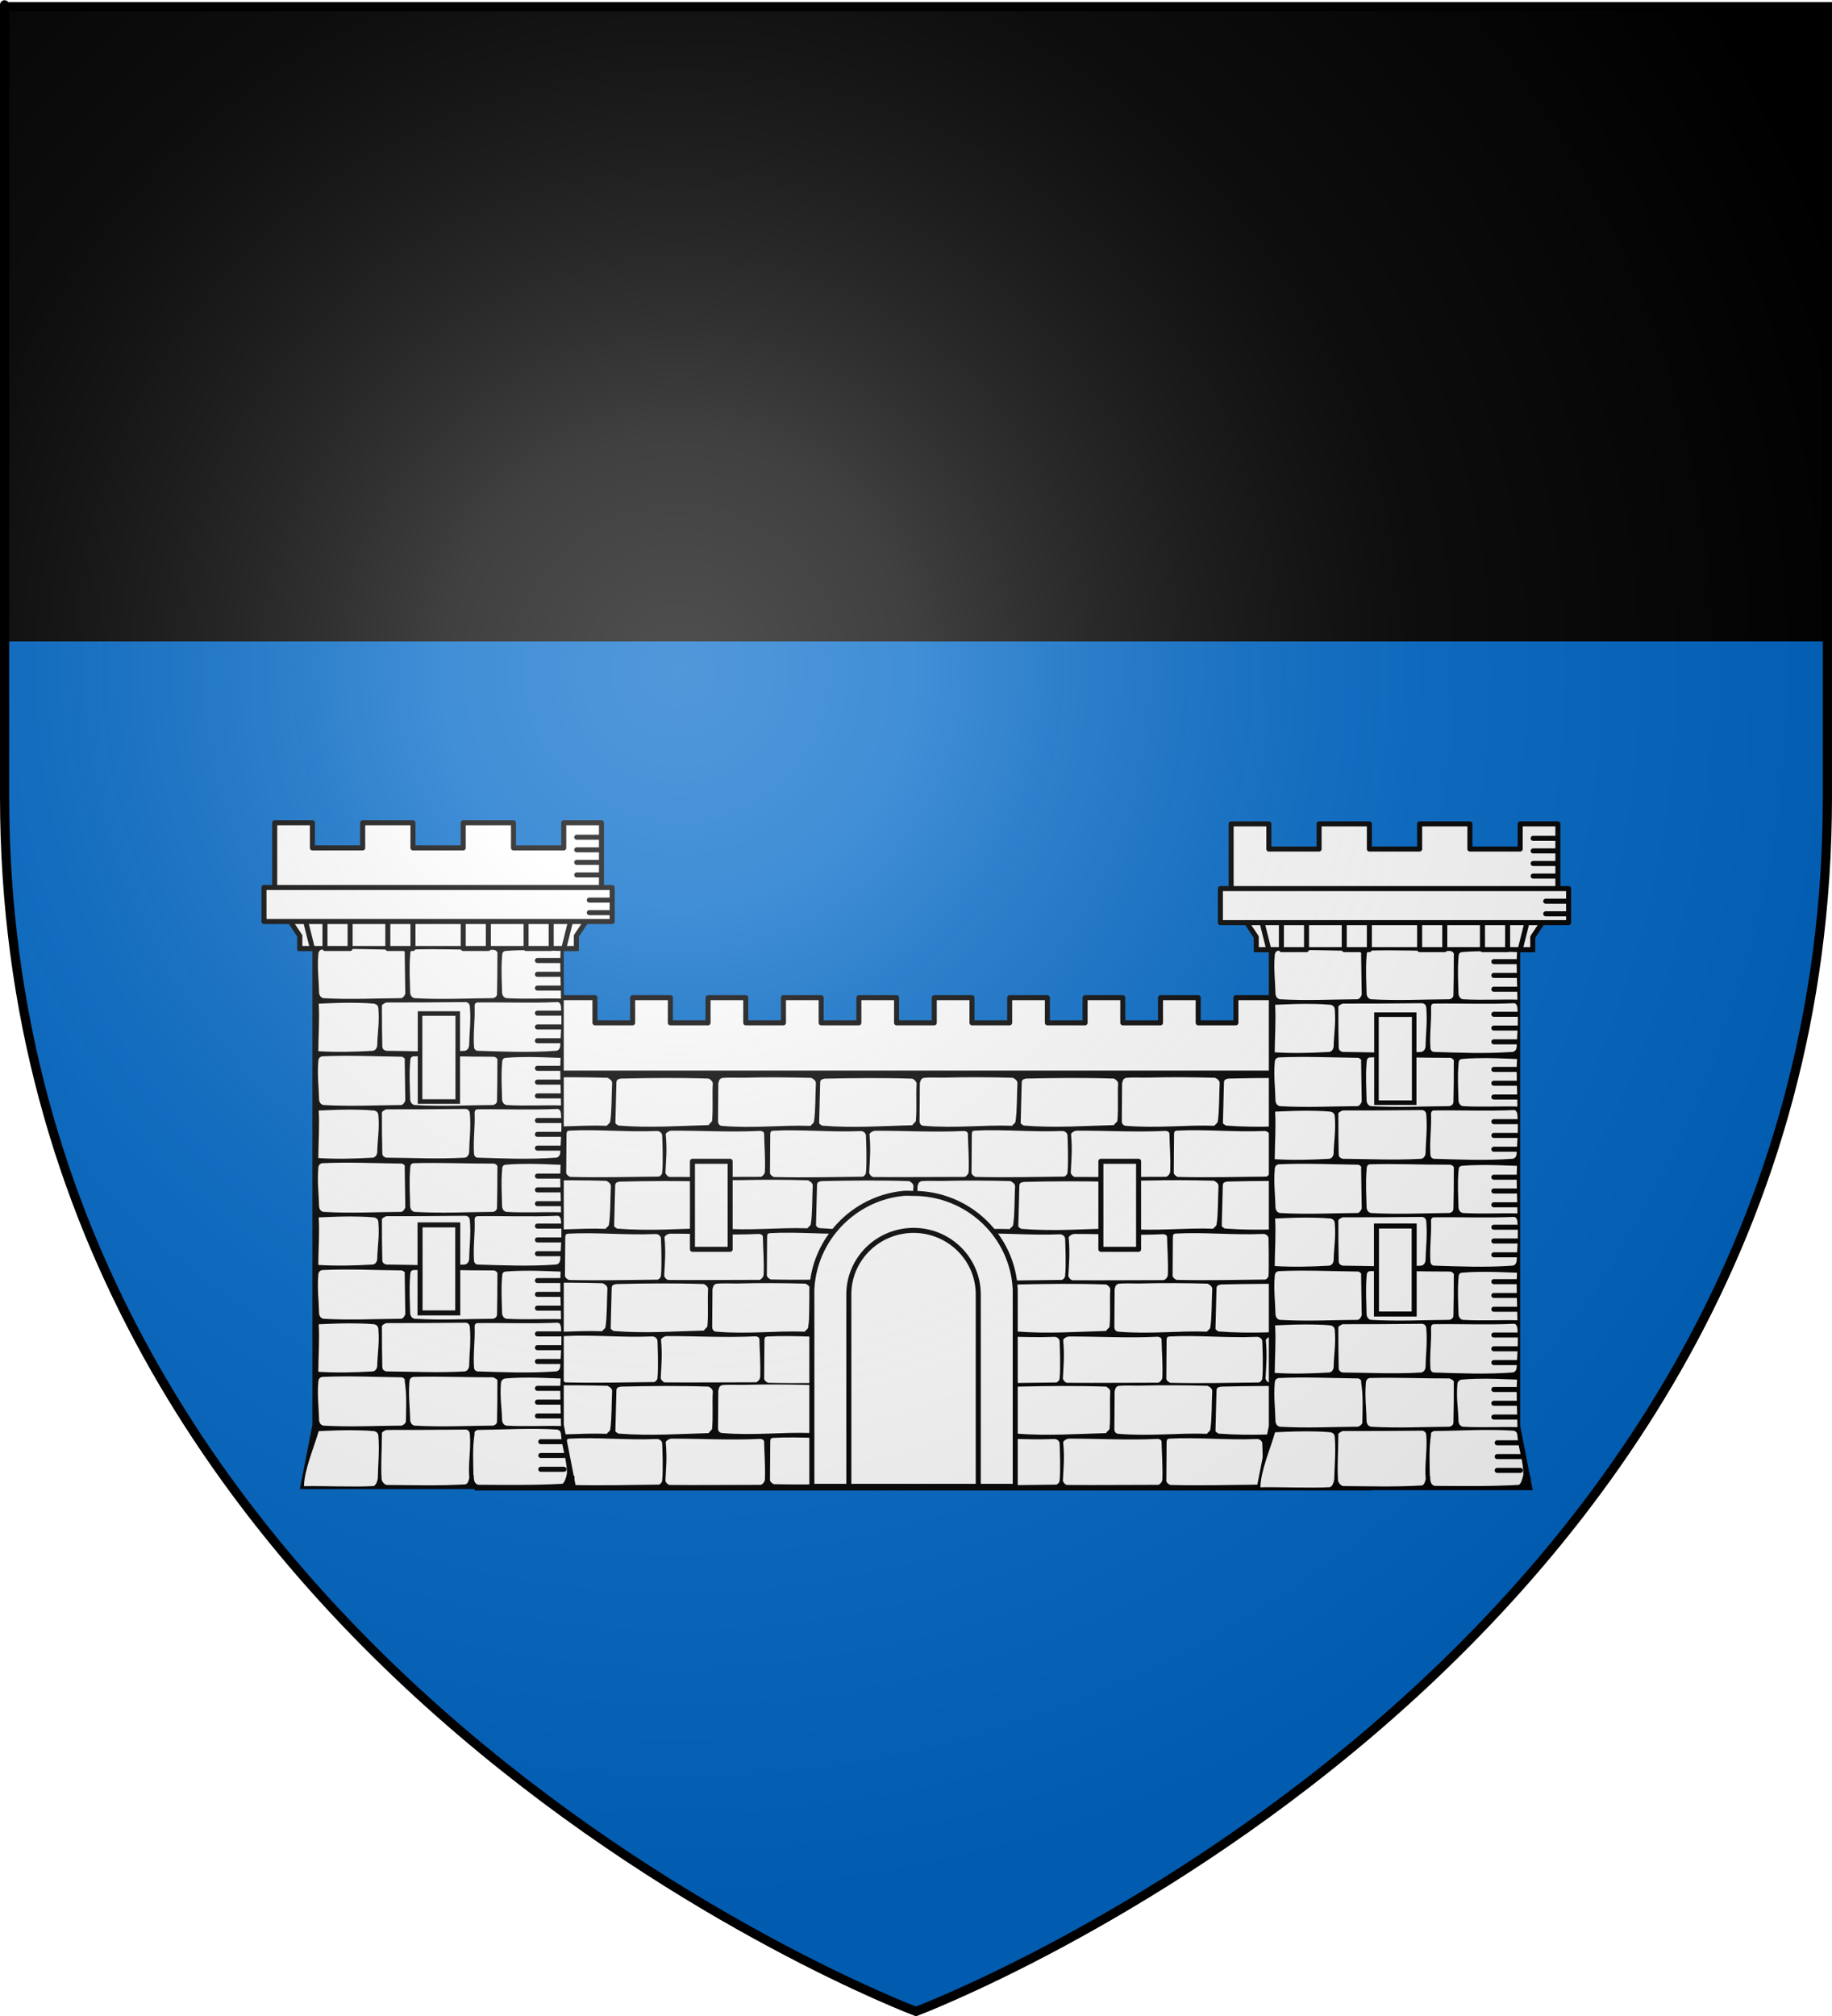 <?xml version="1.0" encoding="UTF-8" standalone="no"?>
<!-- Created with Inkscape (http://www.inkscape.org/) -->
<svg
   xmlns:svg="http://www.w3.org/2000/svg"
   xmlns="http://www.w3.org/2000/svg"
   xmlns:xlink="http://www.w3.org/1999/xlink"
   version="1.0"
   width="600"
   height="660"
   id="svg2">
  <defs
     id="defs6">
    <linearGradient
       id="linearGradient2893">
      <stop
         style="stop-color:#ffffff;stop-opacity:0.314"
         offset="0"
         id="stop2895" />
      <stop
         style="stop-color:#ffffff;stop-opacity:0.251"
         offset="0.19"
         id="stop2897" />
      <stop
         style="stop-color:#6b6b6b;stop-opacity:0.125"
         offset="0.6"
         id="stop2901" />
      <stop
         style="stop-color:#000000;stop-opacity:0.125"
         offset="1"
         id="stop2899" />
    </linearGradient>
    <radialGradient
       cx="221.445"
       cy="226.331"
       r="300"
       fx="221.445"
       fy="226.331"
       id="radialGradient3163"
       xlink:href="#linearGradient2893"
       gradientUnits="userSpaceOnUse"
       gradientTransform="matrix(1.353,0,0,1.349,-77.629,-85.747)" />
  </defs>
  <g
     style="display:inline"
     id="layer3">
    <path
       d="M 300,658.5 C 300,658.5 598.5,546.18 598.5,260.728 C 598.5,-24.723 598.5,2.176 598.5,2.176 L 1.5,2.176 L 1.5,260.728 C 1.5,546.18 300,658.5 300,658.5 z "
       style="fill:#0169c9;fill-opacity:1;fill-rule:evenodd;stroke:none;stroke-width:1px;stroke-linecap:butt;stroke-linejoin:miter;stroke-opacity:1"
       id="path2855" />
    <path
       d="M 1.5,2.188 L 1.5,210 L 598.5,210 C 598.5,68.565 598.5,2.188 598.5,2.188 L 1.5,2.188 z "
       style="opacity:1;fill:#000000;fill-opacity:1;fill-rule:evenodd;stroke:none;stroke-width:2;stroke-linecap:round;stroke-linejoin:round;stroke-miterlimit:4;stroke-dasharray:none;stroke-dashoffset:0;stroke-opacity:0.941"
       id="rect2169" />
    <use
       transform="matrix(3.94,0,0,3.94,-979.036,-1715.113)"
       style="stroke-width:0.2;stroke-miterlimit:4;stroke-dasharray:none"
       id="use10032"
       x="0"
       y="0"
       width="744.094"
       height="1052.362"
       xlink:href="#use10030" />
    <use
       transform="translate(0,15.758)"
       style="stroke-width:0.2;stroke-miterlimit:4;stroke-dasharray:none"
       id="use10034"
       x="0"
       y="0"
       width="744.094"
       height="1052.362"
       xlink:href="#use10032" />
    <use
       transform="translate(0,15.758)"
       style="stroke-width:0.2;stroke-miterlimit:4;stroke-dasharray:none"
       id="use10036"
       x="0"
       y="0"
       width="744.094"
       height="1052.362"
       xlink:href="#use10034" />
    <use
       transform="translate(0,15.758)"
       style="stroke-width:0.2;stroke-miterlimit:4;stroke-dasharray:none"
       id="use10038"
       x="0"
       y="0"
       width="744.094"
       height="1052.362"
       xlink:href="#use10036" />
    <use
       transform="translate(0,15.758)"
       style="stroke-width:0.2;stroke-miterlimit:4;stroke-dasharray:none"
       id="use10040"
       x="0"
       y="0"
       width="744.094"
       height="1052.362"
       xlink:href="#use10038" />
    <use
       transform="translate(0,15.758)"
       style="stroke-width:0.2;stroke-miterlimit:4;stroke-dasharray:none"
       id="use10042"
       x="0"
       y="0"
       width="744.094"
       height="1052.362"
       xlink:href="#use10040" />
    <use
       transform="translate(0,15.758)"
       style="stroke-width:0.2;stroke-miterlimit:4;stroke-dasharray:none"
       id="use10044"
       x="0"
       y="0"
       width="744.094"
       height="1052.362"
       xlink:href="#use10042" />
    <g
       transform="matrix(4.116,0,0,4.116,-1025.045,-1844.002)"
       id="g2916">
      <rect
         width="71"
         height="32.815"
         x="287"
         y="533.548"
         style="fill:#000000;fill-opacity:1;fill-rule:evenodd;stroke:#000000;stroke-width:0.4;stroke-linecap:square;stroke-linejoin:miter;stroke-miterlimit:4;stroke-dasharray:none;stroke-opacity:1"
         id="rect14641" />
      <use
         transform="translate(48.343,3.5997361e-6)"
         id="use3373"
         x="0"
         y="0"
         width="744.094"
         height="1052.362"
         xlink:href="#path3362" />
      <use
         transform="translate(47.75,24.5)"
         id="use3399"
         x="0"
         y="0"
         width="744.094"
         height="1052.362"
         xlink:href="#path3362" />
      <use
         transform="translate(32.062,8.217)"
         id="use3379"
         x="0"
         y="0"
         width="744.094"
         height="1052.362"
         xlink:href="#path3362" />
      <use
         transform="translate(15.963,8.155)"
         id="use3375"
         x="0"
         y="0"
         width="744.094"
         height="1052.362"
         xlink:href="#path3362" />
      <use
         transform="translate(16.213,24.438)"
         id="use3383"
         x="0"
         y="0"
         width="744.094"
         height="1052.362"
         xlink:href="#path3362" />
      <path
         d="M 298.44,533.798 C 298.287,533.848 298.092,533.829 298.087,534.115 L 298.005,537.298 C 297.988,537.4 298.142,537.46 298.24,537.533 C 300.82,537.737 303.115,537.552 305.441,537.498 C 305.441,537.387 305.689,537.266 305.7,537.154 C 305.791,536.156 305.699,535.105 305.758,534.194 C 305.77,534.014 305.499,533.813 305.418,533.798 C 303.089,533.719 300.763,533.745 298.44,533.798 z M 292.072,533.719 C 291.49,533.734 290.845,533.681 290.263,533.745 C 290.002,533.862 290.042,534.022 289.981,534.168 L 289.958,537.233 C 289.987,537.412 290.077,537.529 290.263,537.551 C 292.817,537.765 295.041,537.467 297.335,537.551 C 297.356,537.45 297.565,537.385 297.594,537.207 C 297.724,536.392 297.696,535.118 297.746,534.165 C 297.761,533.898 297.413,533.754 297.371,533.733 C 295.624,533.686 293.819,533.673 292.072,533.719 z M 294.314,537.938 C 294.137,537.985 294.139,538.01 294.116,538.211 L 294.093,541.303 C 294.119,541.447 294.248,541.539 294.398,541.62 C 296.931,541.678 299.14,541.616 301.471,541.594 C 301.568,541.561 301.713,541.441 301.729,541.277 C 301.817,540.388 301.743,538.672 301.729,538.317 C 301.722,538.138 301.539,537.956 301.292,537.965 C 298.877,538.068 296.617,537.813 294.314,537.938 z M 302.452,537.938 C 302.254,537.964 302.086,538.063 302.011,538.211 C 302.128,539.53 302.039,540.155 301.987,541.303 C 302.089,541.537 302.191,541.568 302.293,541.62 C 304.896,541.638 307.266,541.609 309.581,541.611 C 309.752,541.553 309.897,541.344 309.903,541.19 C 309.944,540.066 309.855,539.119 309.841,538.2 C 309.838,538.003 309.642,537.971 309.531,537.956 C 307.112,538.074 304.865,537.931 302.452,537.938 z "
         style="fill:#ffffff;fill-rule:evenodd;stroke:none;stroke-width:1px;stroke-linecap:butt;stroke-linejoin:miter;stroke-opacity:1"
         id="path3362" />
      <use
         transform="translate(16.213,8.3776997e-3)"
         id="use3371"
         x="0"
         y="0"
         width="744.094"
         height="1052.362"
         xlink:href="#path3362" />
      <use
         transform="translate(48.25,8.188)"
         id="use3385"
         x="0"
         y="0"
         width="744.094"
         height="1052.362"
         xlink:href="#path3362" />
      <use
         transform="translate(15.75,16.375)"
         id="use3391"
         x="0"
         y="0"
         width="744.094"
         height="1052.362"
         xlink:href="#path3362" />
      <use
         transform="translate(31.625,16.375)"
         id="use3393"
         x="0"
         y="0"
         width="744.094"
         height="1052.362"
         xlink:href="#path3362" />
      <use
         transform="translate(31.625,24.5)"
         id="use3397"
         x="0"
         y="0"
         width="744.094"
         height="1052.362"
         xlink:href="#path3362" />
      <g
         transform="matrix(1.471,0,0,1.471,-208.581,-267.093)"
         style="stroke:#000000;stroke-width:0.272;stroke-miterlimit:4;stroke-dasharray:none;stroke-opacity:1"
         id="g2272">
        <path
           d="M 359.948,550.661 C 357.257,550.932 355.133,553.153 355.01,555.858 C 355.006,555.94 355.01,556.022 355.01,556.105 L 355.01,566.5 L 366.011,566.5 L 366.011,556.105 C 366.011,556.022 366.015,555.94 366.011,555.858 C 365.88,552.968 363.463,550.661 360.511,550.661 C 360.321,550.661 360.133,550.642 359.948,550.661 z "
           style="fill:#ffffff;fill-opacity:1;fill-rule:evenodd;stroke:#000000;stroke-width:0.272;stroke-linecap:butt;stroke-linejoin:miter;stroke-miterlimit:4;stroke-dasharray:none;stroke-dashoffset:0;stroke-opacity:1"
           id="path3427" />
        <path
           d="M 360.511,552.661 C 358.578,552.661 357.01,554.211 357.01,556.12 C 357.01,556.131 357.01,556.141 357.01,556.151 L 357.01,566.5 L 364.011,566.5 L 364.011,556.151 C 364.012,556.141 364.011,556.131 364.011,556.12 C 364.011,554.211 362.443,552.661 360.511,552.661 z "
           style="fill:#ffffff;fill-opacity:1;fill-rule:evenodd;stroke:#000000;stroke-width:0.272;stroke-linecap:butt;stroke-linejoin:miter;stroke-miterlimit:4;stroke-dasharray:none;stroke-dashoffset:0;stroke-opacity:1"
           id="path3434" />
      </g>
      <path
         d="M 293.379,527.362 L 296.379,527.362 L 296.379,529.362 L 299.379,529.362 L 299.379,527.362 L 302.379,527.362 L 302.379,529.362 L 305.379,529.362 L 305.379,527.362 L 308.379,527.362 L 308.379,529.362 L 311.379,529.362 L 311.379,527.362 L 314.379,527.362 L 314.379,529.362 L 317.379,529.362 L 317.379,527.362 L 320.379,527.362 L 320.379,529.362 L 323.379,529.362 L 323.379,527.362 L 326.379,527.362 L 326.379,529.362 L 329.379,529.362 L 329.379,527.362 L 332.379,527.362 L 332.379,529.362 L 335.379,529.362 L 335.379,527.362 L 338.379,527.362 L 338.379,529.362 L 341.379,529.362 L 341.379,527.362 L 344.379,527.362 L 344.379,529.362 L 347.379,529.362 L 347.379,527.362 L 350.379,527.362 L 350.379,533.362 L 293.379,533.362 L 293.379,527.362 z "
         style="fill:#ffffff;fill-rule:evenodd;stroke:#000000;stroke-width:0.4;stroke-linecap:butt;stroke-linejoin:round;stroke-miterlimit:4;stroke-dasharray:none;stroke-opacity:1"
         id="path3313" />
      <use
         transform="translate(32.25,0)"
         id="use3389"
         x="0"
         y="0"
         width="744.094"
         height="1052.362"
         xlink:href="#path3362" />
      <use
         transform="translate(32.5,0)"
         id="use3317"
         x="0"
         y="0"
         width="1"
         height="1"
         xlink:href="#rect3315" />
      <use
         transform="translate(47.75,16.375)"
         id="use3395"
         x="0"
         y="0"
         width="744.094"
         height="1052.362"
         xlink:href="#path3362" />
      <g
         transform="translate(0,0.177)"
         id="g3326">
        <rect
           width="22"
           height="3"
           x="349"
           y="520.362"
           style="fill:#ffffff;fill-opacity:1;fill-rule:evenodd;stroke:#000000;stroke-width:0.4;stroke-linecap:square;stroke-linejoin:miter;stroke-miterlimit:4;stroke-dasharray:none;stroke-opacity:1"
           id="rect3805" />
        <path
           d="M 350,523.362 L 370,523.362 L 370,561.243 L 371,566.362 L 349,566.362 L 350,561.243 L 350,523.362 z "
           style="fill:#000000;fill-opacity:1;fill-rule:evenodd;stroke:none;stroke-width:0.4;stroke-linecap:butt;stroke-linejoin:miter;stroke-miterlimit:4;stroke-dasharray:none;stroke-opacity:1"
           id="path3249" />
        <path
           d="M 350.781,523.438 C 350.585,523.48 350.48,523.587 350.469,523.844 C 350.378,524.978 350.512,525.881 350.531,526.906 C 350.571,527.133 350.681,527.269 350.875,527.312 C 353.079,527.438 355.027,527.322 357.094,527.312 C 357.224,527.257 357.317,527.15 357.391,526.953 C 357.379,525.848 357.356,524.921 357.344,523.75 C 357.393,523.605 357.255,523.525 357.125,523.469 C 355.008,523.445 352.897,523.341 350.781,523.438 z M 358.031,523.438 C 357.835,523.48 357.793,523.587 357.781,523.844 C 357.69,524.978 357.762,525.881 357.781,526.906 C 357.821,527.133 357.931,527.269 358.125,527.312 C 360.329,527.438 362.308,527.322 364.375,527.312 C 364.52,527.268 364.657,527.215 364.688,527 C 364.708,525.888 364.724,525.13 364.719,523.781 C 364.768,523.636 364.584,523.462 364.375,523.469 C 362.259,523.48 360.147,523.378 358.031,523.438 z M 366.469,523.5 C 366.097,523.51 365.722,523.526 365.344,523.562 C 365.147,523.605 365.105,523.712 365.094,523.969 C 365.003,525.103 365.074,525.881 365.094,526.906 C 365.134,527.133 365.243,527.269 365.438,527.312 C 366.956,527.399 368.379,527.307 369.781,527.344 C 369.774,526.09 369.675,524.817 369.75,523.562 C 368.666,523.523 367.584,523.469 366.469,523.5 z M 363.125,527.656 C 362.984,527.658 362.9,527.785 362.906,527.938 C 362.951,529.069 362.78,530.087 362.859,531.188 C 362.874,531.396 363.015,531.496 363.156,531.5 C 365.213,531.561 367.175,531.655 369.375,531.5 C 369.573,531.486 369.708,531.324 369.719,531.094 C 369.767,530.072 369.865,529.166 369.781,528.031 C 369.762,527.775 369.669,527.616 369.469,527.625 C 367.393,527.717 365.233,527.626 363.125,527.656 z M 355.875,527.656 C 355.745,527.712 355.482,527.823 355.531,527.969 C 355.526,529.318 355.542,530.076 355.562,531.188 C 355.593,531.403 355.73,531.455 355.875,531.5 C 357.942,531.51 359.921,531.626 362.125,531.5 C 362.319,531.457 362.429,531.321 362.469,531.094 C 362.488,530.069 362.622,529.166 362.531,528.031 C 362.52,527.774 362.415,527.668 362.219,527.625 C 359.438,527.655 357.969,527.655 355.875,527.656 z M 352.125,527.688 C 351.58,527.702 351.042,527.73 350.5,527.75 C 350.575,529.004 350.476,530.277 350.469,531.531 C 351.902,531.619 353.294,531.587 354.812,531.5 C 355.007,531.457 355.116,531.321 355.156,531.094 C 355.176,530.069 355.341,529.291 355.25,528.156 C 355.239,527.899 355.103,527.793 354.906,527.75 C 354.528,527.713 354.153,527.698 353.781,527.688 C 353.224,527.672 352.67,527.673 352.125,527.688 z "
           style="fill:#ffffff;fill-rule:evenodd;stroke:none;stroke-width:1px;stroke-linecap:butt;stroke-linejoin:miter;stroke-opacity:1"
           id="path3272" />
        <path
           d="M 347,519.362 L 349,522.362 L 349,523.362 L 350,523.362 L 349,519.362 L 351,519.362 L 351,523.362 L 353,523.362 L 353,519.362 L 356,519.362 C 356,519.362 356,523.362 356,523.362 L 358,523.362 L 358,519.362 L 362,519.362 L 362,523.362 L 364,523.362 L 364,519.362 L 367,519.362 L 367,523.362 C 367,523.362 369,523.362 369,523.362 L 369,519.362 L 371,519.362 L 370,523.362 L 371,523.362 L 371,522.362 L 373,519.362 L 373,513.362 L 370,513.362 L 370,515.362 L 366,515.362 L 366,513.362 L 362,513.362 L 362,515.362 L 358,515.362 L 358,513.362 L 354,513.362 L 354,515.362 L 350,515.362 L 350,513.362 L 347,513.362 L 347,519.362 z "
           style="fill:#ffffff;fill-rule:evenodd;stroke:#000000;stroke-width:0.4;stroke-linecap:round;stroke-linejoin:round;stroke-miterlimit:4;stroke-dasharray:none;stroke-opacity:1"
           id="path3242" />
        <rect
           width="27.706"
           height="2.706"
           x="346.147"
           y="518.509"
           style="fill:#ffffff;fill-opacity:1;fill-rule:evenodd;stroke:#000000;stroke-width:0.4;stroke-linecap:square;stroke-linejoin:round;stroke-miterlimit:4;stroke-dasharray:none;stroke-opacity:1"
           id="rect9818" />
        <path
           d="M 370.85,565.512 L 368.976,565.512 L 368.976,565.512 L 368.976,565.512"
           style="fill:#339900;fill-rule:evenodd;stroke:#000000;stroke-width:0.4;stroke-linecap:butt;stroke-linejoin:miter;stroke-miterlimit:4;stroke-dasharray:none;stroke-opacity:1"
           id="path3416" />
        <use
           transform="translate(0,25.5)"
           id="use3292"
           x="0"
           y="0"
           width="744.094"
           height="1052.362"
           xlink:href="#path3272" />
        <use
           transform="translate(0,17)"
           id="use3290"
           x="0"
           y="0"
           width="744.094"
           height="1052.362"
           xlink:href="#path3272" />
        <rect
           width="3"
           height="7"
           ry="0"
           x="358.565"
           y="545.346"
           style="fill:#ffffff;fill-opacity:1;fill-rule:evenodd;stroke:#000000;stroke-width:0.4;stroke-linecap:square;stroke-linejoin:miter;stroke-miterlimit:4;stroke-dasharray:none;stroke-opacity:1"
           id="rect9810" />
        <use
           transform="translate(0,8.5)"
           id="use3288"
           x="0"
           y="0"
           width="744.094"
           height="1052.362"
           xlink:href="#path3272" />
        <rect
           width="3"
           height="7"
           ry="0"
           x="358.565"
           y="528.535"
           style="fill:#ffffff;fill-opacity:1;fill-rule:evenodd;stroke:#000000;stroke-width:0.362;stroke-linecap:square;stroke-linejoin:miter;stroke-miterlimit:4;stroke-dasharray:none;stroke-opacity:1"
           id="rect3440" />
        <path
           d="M 370.41,564.512 L 369.096,564.512 L 369.096,564.512 L 369.096,564.512"
           style="fill:#339900;fill-rule:evenodd;stroke:#000000;stroke-width:0.4;stroke-linecap:butt;stroke-linejoin:miter;stroke-miterlimit:4;stroke-dasharray:none;stroke-opacity:1"
           id="path3253" />
        <path
           d="M 371.032,516.512 L 372.85,516.512"
           style="fill:#339900;fill-rule:evenodd;stroke:#000000;stroke-width:0.4;stroke-linecap:round;stroke-linejoin:miter;stroke-miterlimit:4;stroke-dasharray:none;stroke-opacity:1"
           id="path3261" />
        <path
           d="M 371.032,515.512 L 372.85,515.512"
           style="fill:#339900;fill-rule:evenodd;stroke:#000000;stroke-width:0.4;stroke-linecap:round;stroke-linejoin:miter;stroke-miterlimit:4;stroke-dasharray:none;stroke-opacity:1"
           id="path3263" />
        <path
           d="M 371.032,514.512 L 372.85,514.512"
           style="fill:#339900;fill-rule:evenodd;stroke:#000000;stroke-width:0.4;stroke-linecap:round;stroke-linejoin:miter;stroke-miterlimit:4;stroke-dasharray:none;stroke-opacity:1"
           id="path3265" />
        <path
           d="M 371.032,517.512 L 372.85,517.512"
           style="fill:#339900;fill-rule:evenodd;stroke:#000000;stroke-width:0.4;stroke-linecap:round;stroke-linejoin:miter;stroke-miterlimit:4;stroke-dasharray:none;stroke-opacity:1"
           id="path3267" />
        <path
           d="M 372.032,519.512 L 373.85,519.512"
           style="fill:#339900;fill-rule:evenodd;stroke:#000000;stroke-width:0.4;stroke-linecap:round;stroke-linejoin:miter;stroke-miterlimit:4;stroke-dasharray:none;stroke-opacity:1"
           id="path3269" />
        <path
           d="M 372.032,520.512 L 373.85,520.512"
           style="fill:#339900;fill-rule:evenodd;stroke:#000000;stroke-width:0.4;stroke-linecap:round;stroke-linejoin:miter;stroke-miterlimit:4;stroke-dasharray:none;stroke-opacity:1"
           id="path3271" />
        <path
           d="M 350.781,557.438 C 350.585,557.48 350.48,557.587 350.469,557.844 C 350.378,558.978 350.512,559.881 350.531,560.906 C 350.571,561.133 350.681,561.269 350.875,561.312 C 353.079,561.438 355.027,561.322 357.094,561.312 C 357.224,561.257 357.364,561.197 357.438,561 C 357.458,559.888 357.515,558.889 357.344,557.75 C 357.393,557.605 357.255,557.525 357.125,557.469 C 355.008,557.445 352.897,557.341 350.781,557.438 z M 358.031,557.438 C 357.835,557.48 357.73,557.587 357.719,557.844 C 357.628,558.978 357.762,559.881 357.781,560.906 C 357.821,561.133 357.931,561.269 358.125,561.312 C 360.329,561.438 362.308,561.322 364.375,561.312 C 364.52,561.268 364.657,561.215 364.688,561 C 364.708,559.888 364.724,559.13 364.719,557.781 C 364.768,557.636 364.505,557.525 364.375,557.469 C 362.259,557.48 360.147,557.378 358.031,557.438 z M 366.469,557.5 C 366.097,557.51 365.722,557.526 365.344,557.562 C 365.147,557.605 365.011,557.712 365,557.969 C 364.909,559.103 365.074,559.881 365.094,560.906 C 365.134,561.133 365.243,561.269 365.438,561.312 C 366.956,561.399 368.379,561.307 369.781,561.344 C 369.774,560.09 369.675,558.817 369.75,557.562 C 368.666,557.523 367.584,557.469 366.469,557.5 z M 363.125,561.656 C 362.995,561.712 362.857,561.792 362.906,561.938 C 362.735,563.077 362.792,564.076 362.812,565.188 C 362.886,565.384 362.745,565.867 363.188,566.016 C 365.254,566.026 367.671,566.063 369.875,565.938 C 370.069,565.894 370.21,565.352 370.25,565.125 C 370.269,564.1 369.872,563.166 369.781,562.031 C 369.77,561.774 369.665,561.668 369.469,561.625 C 367.357,561.485 365.239,561.634 363.125,561.656 z M 355.875,561.656 C 355.745,561.712 355.482,561.823 355.531,561.969 C 355.526,563.318 355.431,564.473 355.507,565.585 C 355.538,565.801 355.746,565.987 355.891,566.031 C 357.958,566.041 359.968,566.11 362.172,565.984 C 362.366,565.941 362.445,565.68 362.484,565.453 C 362.379,564.444 362.622,563.166 362.531,562.031 C 362.52,561.774 362.415,561.668 362.219,561.625 C 359.438,561.655 357.969,561.655 355.875,561.656 z M 352.125,561.688 C 351.58,561.702 351.042,561.73 350.5,561.75 C 350.133,563.026 349.338,564.874 349.331,566.128 C 350.733,566.091 353.338,566.206 354.857,566.119 C 355.051,566.075 355.163,565.743 355.203,565.516 C 355.222,564.491 355.341,563.291 355.25,562.156 C 355.239,561.899 355.103,561.793 354.906,561.75 C 354.528,561.713 354.153,561.698 353.781,561.688 C 353.224,561.672 352.67,561.673 352.125,561.688 z "
           style="fill:#ffffff;fill-rule:evenodd;stroke:none;stroke-width:1px;stroke-linecap:butt;stroke-linejoin:miter;stroke-opacity:1"
           id="use3294" />
        <g
           id="g3302">
          <path
             d="M 369.752,525.415 L 367.905,525.415 L 367.905,525.415 L 367.905,525.415"
             style="fill:#339900;fill-rule:evenodd;stroke:#000000;stroke-width:0.4;stroke-linecap:round;stroke-linejoin:miter;stroke-miterlimit:4;stroke-dasharray:none;stroke-opacity:1"
             id="path9966" />
          <path
             d="M 369.752,526.512 L 367.905,526.512 L 367.905,526.512 L 367.905,526.512"
             style="fill:#339900;fill-rule:evenodd;stroke:#000000;stroke-width:0.4;stroke-linecap:round;stroke-linejoin:miter;stroke-miterlimit:4;stroke-dasharray:none;stroke-opacity:1"
             id="path3344" />
          <path
             d="M 369.752,524.318 L 367.905,524.318 L 367.905,524.318 L 367.905,524.318"
             style="fill:#339900;fill-rule:evenodd;stroke:#000000;stroke-width:0.4;stroke-linecap:round;stroke-linejoin:miter;stroke-miterlimit:4;stroke-dasharray:none;stroke-opacity:1"
             id="path3298" />
        </g>
        <use
           transform="translate(0,4.187)"
           id="use3307"
           x="0"
           y="0"
           width="744.094"
           height="1052.362"
           xlink:href="#g3302" />
        <use
           transform="translate(0,8.574)"
           id="use3309"
           x="0"
           y="0"
           width="744.094"
           height="1052.362"
           xlink:href="#g3302" />
        <use
           transform="translate(0,12.728)"
           id="use3311"
           x="0"
           y="0"
           width="744.094"
           height="1052.362"
           xlink:href="#g3302" />
        <use
           transform="translate(0,17.147)"
           id="use3313"
           x="0"
           y="0"
           width="744.094"
           height="1052.362"
           xlink:href="#g3302" />
        <use
           transform="translate(0,21.125)"
           id="use3315"
           x="0"
           y="0"
           width="744.094"
           height="1052.362"
           xlink:href="#g3302" />
        <use
           transform="translate(0,25.456)"
           id="use3318"
           x="0"
           y="0"
           width="744.094"
           height="1052.362"
           xlink:href="#g3302" />
        <use
           transform="translate(0,29.698)"
           id="use3320"
           x="0"
           y="0"
           width="744.094"
           height="1052.362"
           xlink:href="#g3302" />
        <use
           transform="translate(0,34.03)"
           id="use3322"
           x="0"
           y="0"
           width="744.094"
           height="1052.362"
           xlink:href="#g3302" />
        <use
           transform="translate(0.265,38.272)"
           id="use3324"
           x="0"
           y="0"
           width="744.094"
           height="1052.362"
           xlink:href="#g3302" />
      </g>
      <use
         transform="translate(-9.9099999e-2,8.196)"
         id="use3377"
         x="0"
         y="0"
         width="744.094"
         height="1052.362"
         xlink:href="#path3362" />
      <use
         transform="translate(-0.375,16.342)"
         id="use3381"
         x="0"
         y="0"
         width="744.094"
         height="1052.362"
         xlink:href="#path3362" />
      <use
         transform="translate(0,24.5)"
         id="use3387"
         x="0"
         y="0"
         width="744.094"
         height="1052.362"
         xlink:href="#path3362" />
      <use
         transform="translate(-76.102,-8.8388353e-2)"
         id="use3360"
         x="0"
         y="0"
         width="744.094"
         height="1052.362"
         xlink:href="#g3326" />
      <rect
         width="3"
         height="7"
         x="304.137"
         y="540.375"
         style="fill:#ffffff;fill-opacity:1;fill-rule:evenodd;stroke:#000000;stroke-width:0.4;stroke-linecap:butt;stroke-linejoin:round;stroke-miterlimit:4;stroke-dasharray:none;stroke-dashoffset:0;stroke-opacity:1"
         id="rect3315" />
    </g>
  </g>
  <g
     id="layer4" />
  <g
     id="layer2">
    <path
       d="M 300,658.5 C 300,658.5 598.5,546.18 598.5,260.728 C 598.5,-24.723 598.5,2.176 598.5,2.176 L 1.5,2.176 L 1.5,260.728 C 1.5,546.18 300,658.5 300,658.5 z "
       style="opacity:1;fill:url(#radialGradient3163);fill-opacity:1;fill-rule:evenodd;stroke:none;stroke-width:1px;stroke-linecap:butt;stroke-linejoin:miter;stroke-opacity:1"
       id="path2875" />
  </g>
  <g
     id="layer1">
    <path
       d="M 300,658.5 C 300,658.5 1.5,546.18 1.5,260.728 C 1.5,-24.723 1.5,2.176 1.5,2.176 L 598.5,2.176 L 598.5,260.728 C 598.5,546.18 300,658.5 300,658.5 z "
       style="opacity:1;fill:none;fill-opacity:1;fill-rule:evenodd;stroke:#000000;stroke-width:3;stroke-linecap:butt;stroke-linejoin:miter;stroke-miterlimit:4;stroke-dasharray:none;stroke-opacity:1"
       id="path1411" />
  </g>
</svg>
